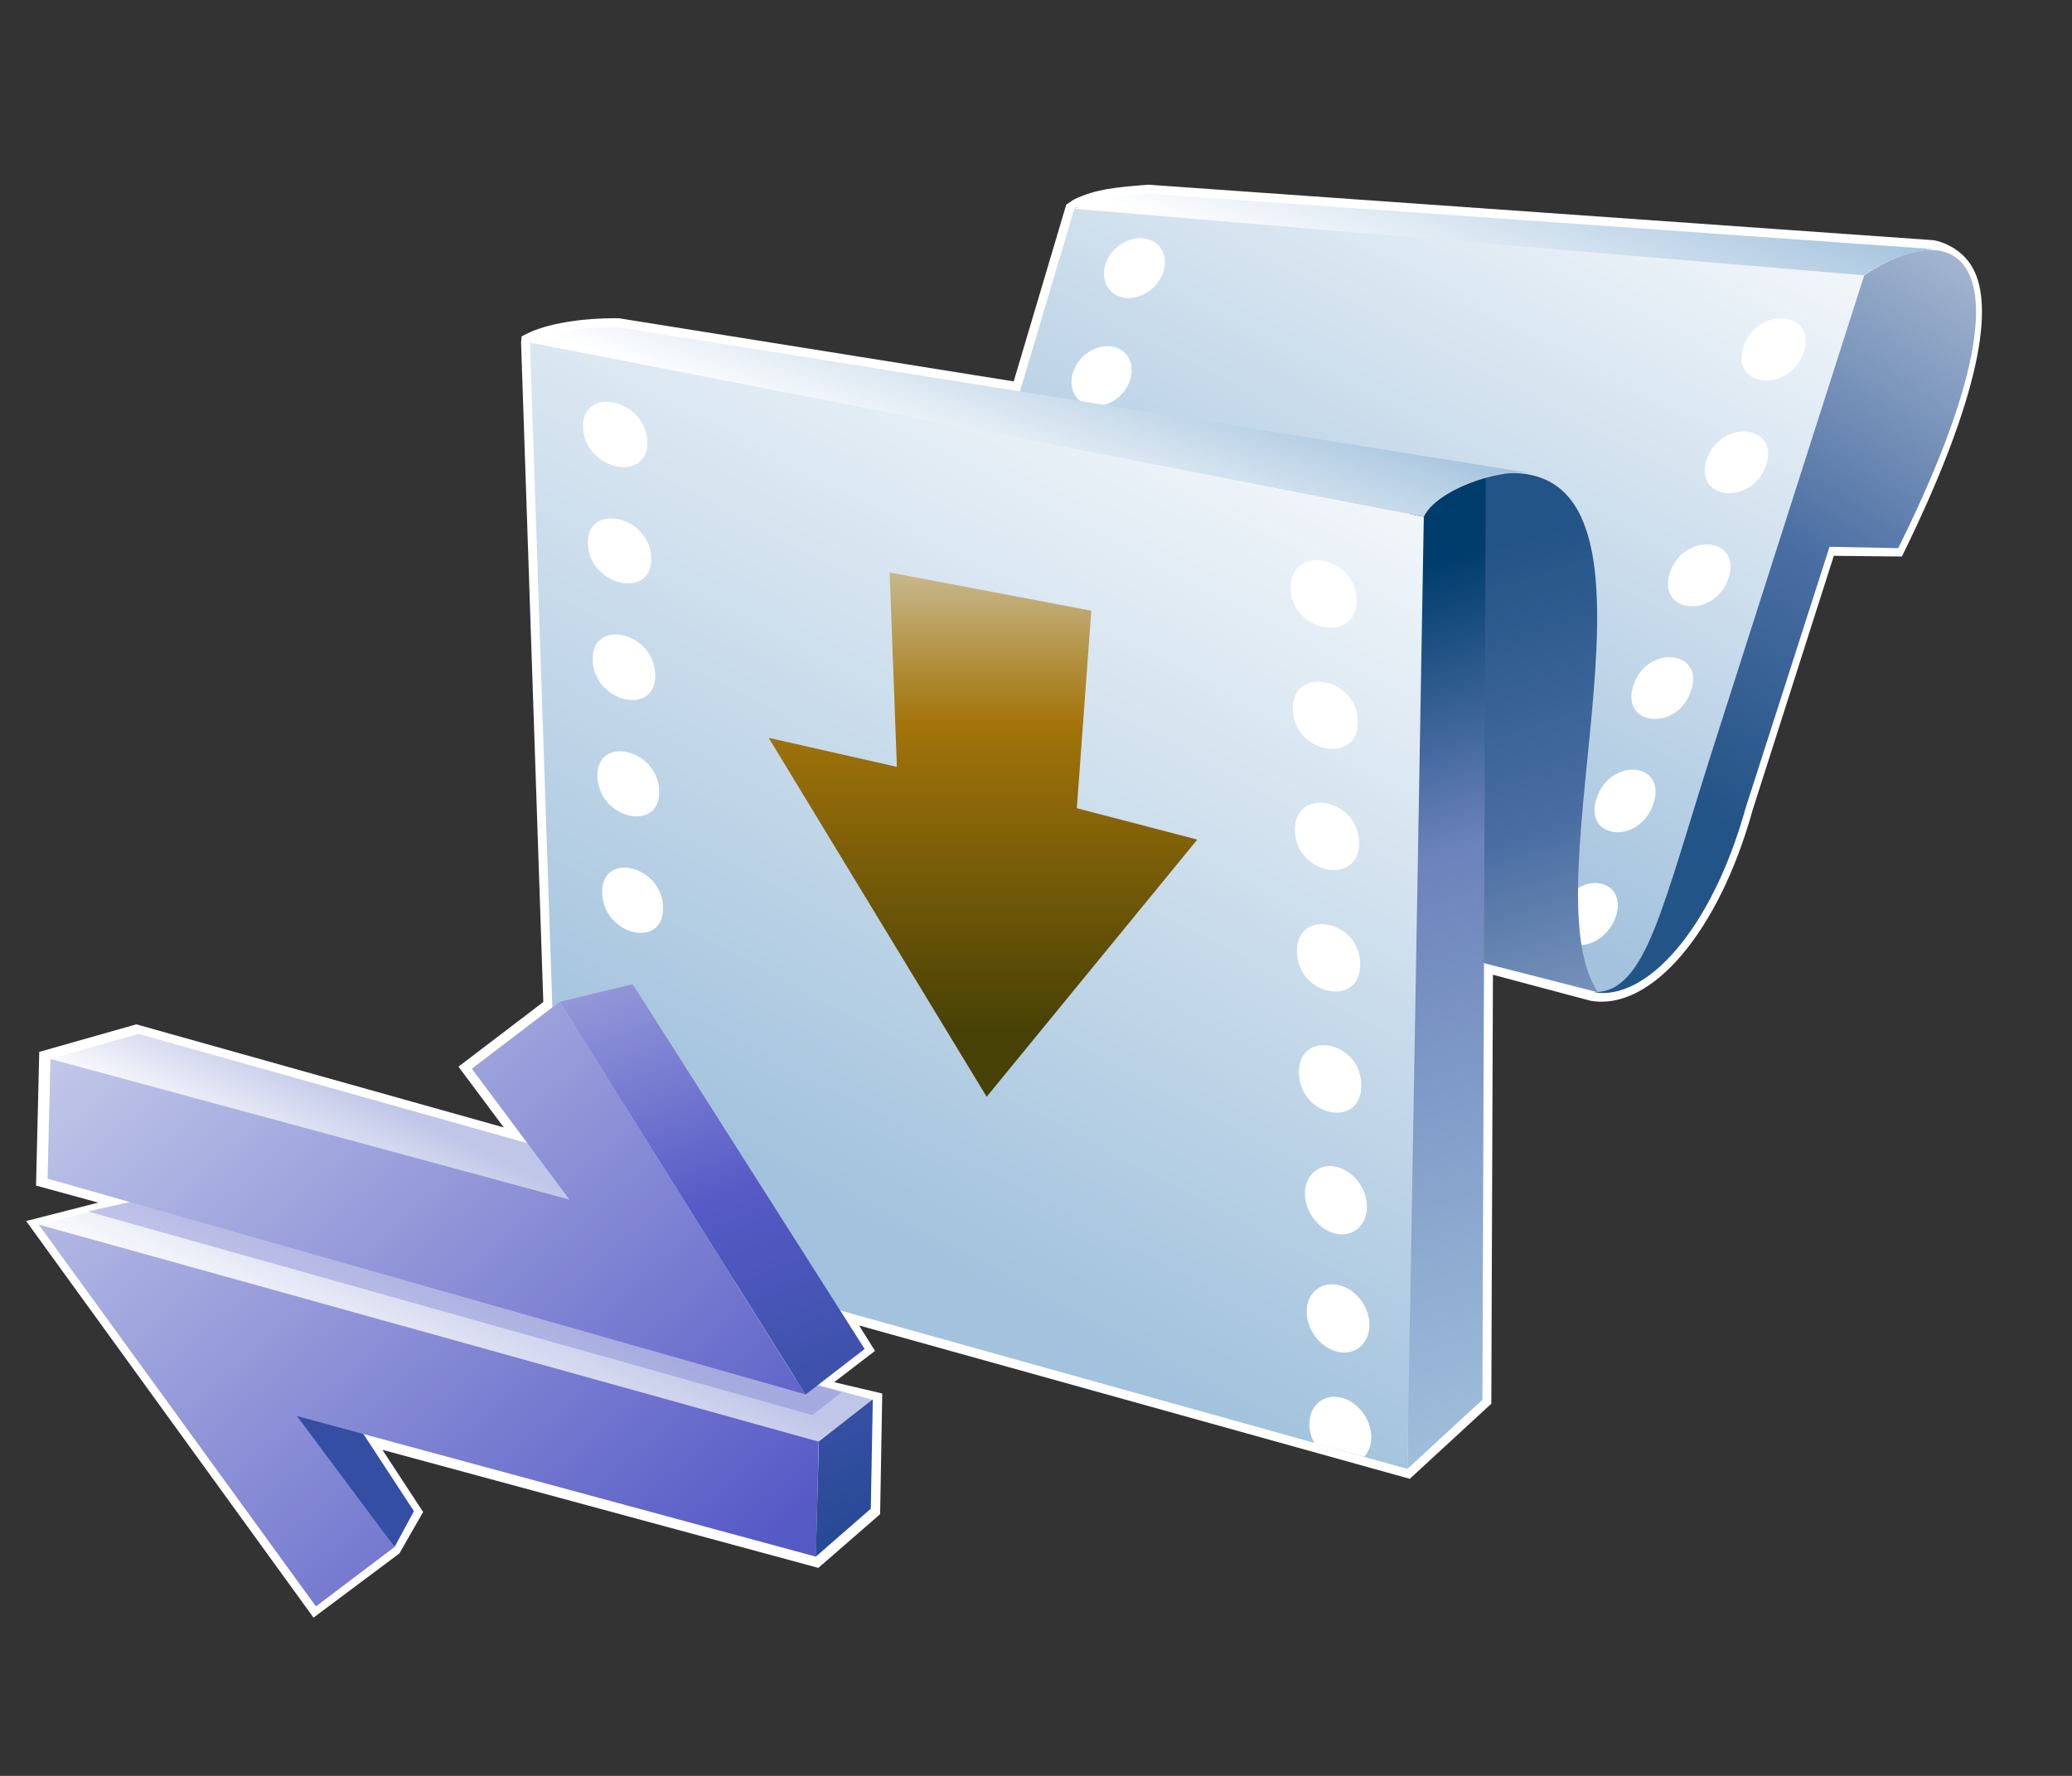<?xml version="1.0" encoding="UTF-8"?>
<svg xmlns="http://www.w3.org/2000/svg" xmlns:xlink="http://www.w3.org/1999/xlink" contentScriptType="text/ecmascript" width="84" baseProfile="tiny" zoomAndPan="magnify" contentStyleType="text/css" viewBox="0 0 84 72" height="72" preserveAspectRatio="xMidYMid meet" version="1.1">
    <rect x="0" y="0" width="84" height="72" fill="#333333" stroke="none"/>
    <g>
        <g>
            <path fill="#ffffff" d="M 79.939 10.8 C 79.393 9.892 78.395 9.739 78.395 9.739 L 46.544 7.488 C 45.181 7.599 44.459 7.66 43.549 8.081 L 43.227 8.295 C 43.227 8.295 41.261 14.904 41.096 15.463 C 40.494 15.367 25.091 12.903 25.091 12.903 C 23.558 12.886 22.146 13.13 21.352 13.533 L 21.146 13.637 L 21.125 13.899 C 21.125 13.899 22.012 40.257 22.026 40.625 C 21.754 40.83 18.586 43.245 18.586 43.245 C 18.586 43.245 19.768 44.831 20.425 45.711 C 18.638 45.212 5.526 41.53 5.526 41.53 L 1.591 42.647 L 1.461 48.067 L 3.984 48.758 L 1.059 49.504 L 12.71 65.584 L 16.192 62.981 L 17.154 61.302 C 17.154 61.302 16.084 59.666 15.503 58.781 C 17.158 59.229 33.176 63.567 33.176 63.567 L 35.681 61.389 L 35.767 56.497 L 33.818 56.039 L 35.473 54.77 C 35.473 54.77 34.843 53.758 34.828 53.739 C 36.507 54.208 57.153 59.956 57.153 59.956 L 60.459 56.911 C 60.459 56.911 60.514 42.026 60.524 39.519 L 64.477 40.573 C 66.95 41.008 69.692 37.757 71.049 32.852 C 71.049 32.852 74.19 23.023 74.344 22.534 C 74.783 22.543 77.104 22.562 77.104 22.562 C 79.939 16.806 81.018 12.59 79.939 10.8 z "/>
            <linearGradient x1="-678.259" gradientTransform="matrix(1.19 0 0 -1.19 875.673 1351.901)" y1="1136.3" x2="-692.603" gradientUnits="userSpaceOnUse" y2="1109.043" xlink:type="simple" xlink:actuate="onLoad" id="XMLID_15_" xlink:show="other">
                <stop stop-color="#ffffff" offset="0"/>
                <stop stop-color="#ffffff" offset="0.05"/>
                <stop stop-color="#a2c2dd" offset="1"/>
            </linearGradient>
            <path fill="url(#XMLID_15_)" d="M 75.561 11.098 L 43.574 8.398 L 37.177 29.894 L 64.792 40.233 C 70.711 39.271 75.561 11.098 75.561 11.098 z "/>
            <linearGradient x1="-661.568" gradientTransform="matrix(1.19 0 0 -1.19 875.673 1351.901)" y1="1136.36" x2="-679.024" gradientUnits="userSpaceOnUse" y2="1108.739" xlink:type="simple" xlink:actuate="onLoad" id="XMLID_16_" xlink:show="other">
                <stop stop-color="#ffffff" offset="0"/>
                <stop stop-color="#496da2" offset="0.71"/>
                <stop stop-color="#235487" offset="0.99"/>
                <stop stop-color="#235487" offset="1"/>
            </linearGradient>
            <path fill="url(#XMLID_16_)" d="M 75.573 11.171 L 69.635 29.741 C 67.335 36.876 66.781 40.2 64.619 40.229 C 66.706 40.592 69.372 37.762 70.77 32.756 L 74.171 22.169 L 76.955 22.223 C 82.824 10.393 79.404 8.568 75.573 11.171 z "/>
            <linearGradient x1="-685.714" gradientTransform="matrix(1.19 0 0 -1.19 875.673 1351.901)" y1="1124.096" x2="-682.646" gradientUnits="userSpaceOnUse" y2="1132.425" xlink:type="simple" xlink:actuate="onLoad" id="XMLID_17_" xlink:show="other">
                <stop stop-color="#ffffff" offset="0"/>
                <stop stop-color="#ffffff" offset="0.05"/>
                <stop stop-color="#a2c2dd" offset="1"/>
            </linearGradient>
            <path fill="url(#XMLID_17_)" d="M 75.561 11.162 C 76.422 10.603 77.112 10.266 78.371 10.1 L 46.521 7.848 C 45.156 7.964 44.491 8.015 43.574 8.466 L 75.561 11.162 z "/>
            <path fill="#ffffff" d="M 46.356 9.661 C 45.699 9.589 45.005 10.071 44.809 10.738 C 44.609 11.403 44.976 12.006 45.628 12.076 C 46.276 12.148 46.97 11.667 47.172 10.998 C 47.375 10.329 47.011 9.732 46.356 9.661 z "/>
            <path fill="#ffffff" d="M 45.024 14.045 C 44.379 13.972 43.688 14.453 43.492 15.119 C 43.295 15.783 43.652 16.388 44.293 16.463 C 44.937 16.532 45.618 16.051 45.822 15.384 C 46.029 14.714 45.67 14.114 45.024 14.045 z "/>
            <path fill="#ffffff" d="M 70.676 14.075 C 70.138 15.736 72.578 15.941 73.122 14.276 C 73.683 12.599 71.213 12.394 70.676 14.075 z "/>
            <path fill="#ffffff" d="M 69.189 18.646 C 68.651 20.3 71.06 20.502 71.602 18.85 C 72.153 17.185 69.729 16.98 69.189 18.646 z "/>
            <path fill="#ffffff" d="M 67.701 23.223 C 67.168 24.892 69.533 25.096 70.079 23.426 C 70.63 21.767 68.241 21.56 67.701 23.223 z "/>
            <path fill="#ffffff" d="M 66.215 27.795 C 65.678 29.454 68.014 29.663 68.556 28.004 C 69.114 26.339 66.749 26.127 66.215 27.795 z "/>
            <path fill="#ffffff" d="M 64.725 32.37 C 64.183 34.05 66.48 34.262 67.033 32.581 C 67.593 30.896 65.275 30.683 64.725 32.37 z "/>
            <path fill="#ffffff" d="M 63.855 36.087 L 63.953 38.312 C 64.583 38.376 65.275 37.86 65.506 37.165 C 65.906 35.954 64.746 35.427 63.855 36.087 z "/>
            <linearGradient x1="-676" gradientTransform="matrix(1.19 0 0 -1.19 875.673 1351.901)" y1="1085.019" x2="-686.166" gradientUnits="userSpaceOnUse" y2="1117.422" xlink:type="simple" xlink:actuate="onLoad" id="XMLID_18_" xlink:show="other">
                <stop stop-color="#ffffff" offset="0"/>
                <stop stop-color="#496da2" offset="0.71"/>
                <stop stop-color="#235487" offset="0.99"/>
                <stop stop-color="#235487" offset="1"/>
            </linearGradient>
            <path fill="url(#XMLID_18_)" d="M 61.156 19.177 C 68.493 19.006 61.817 35.932 64.789 40.233 L 58.601 38.651 C 58.602 38.65 55.963 18.232 61.156 19.177 z "/>
            <linearGradient x1="-680.394" gradientTransform="matrix(1.19 0 0 -1.19 875.673 1351.901)" y1="1083.63" x2="-690.561" gradientUnits="userSpaceOnUse" y2="1116.045" xlink:type="simple" xlink:actuate="onLoad" id="XMLID_19_" xlink:show="other">
                <stop stop-color="#a2c2dd" offset="0"/>
                <stop stop-color="#a2c2dd" offset="0.1"/>
                <stop stop-color="#6c83bb" offset="0.71"/>
                <stop stop-color="#003d6d" offset="0.99"/>
                <stop stop-color="#003d6d" offset="1"/>
            </linearGradient>
            <polygon fill="url(#XMLID_19_)" points="57.059,59.551 57.205,20.097 60.231,19.319 60.098,56.753   "/>
            <linearGradient x1="-690.37" gradientTransform="matrix(1.19 0 0 -1.19 875.673 1351.901)" y1="1127.972" x2="-707.817" gradientUnits="userSpaceOnUse" y2="1094.82" xlink:type="simple" xlink:actuate="onLoad" id="XMLID_20_" xlink:show="other">
                <stop stop-color="#ffffff" offset="0"/>
                <stop stop-color="#ffffff" offset="0.05"/>
                <stop stop-color="#a2c2dd" offset="1"/>
            </linearGradient>
            <polygon fill="url(#XMLID_20_)" points="57.053,59.553 22.7,49.955 21.483,13.85 57.722,20.952   "/>
            <linearGradient x1="-701.643" gradientTransform="matrix(1.19 0 0 -1.19 875.673 1351.901)" y1="1118.495" x2="-698.991" gradientUnits="userSpaceOnUse" y2="1125.707" xlink:type="simple" xlink:actuate="onLoad" id="XMLID_21_" xlink:show="other">
                <stop stop-color="#ffffff" offset="0"/>
                <stop stop-color="#ffffff" offset="0.05"/>
                <stop stop-color="#a2c2dd" offset="1"/>
            </linearGradient>
            <path fill="url(#XMLID_21_)" d="M 57.722 20.952 C 58.22 19.899 60.68 18.973 62.124 19.192 L 25.033 13.26 C 23.66 13.25 22.234 13.463 21.456 13.882 L 57.722 20.952 z "/>
            <path fill="#ffffff" d="M 23.636 17.345 C 23.71 19.066 26.304 19.613 26.244 17.891 C 26.178 16.167 23.561 15.62 23.636 17.345 z "/>
            <path fill="#ffffff" d="M 23.833 22.065 C 23.91 23.778 26.47 24.323 26.404 22.608 C 26.339 20.896 23.755 20.351 23.833 22.065 z "/>
            <path fill="#ffffff" d="M 24.028 26.788 C 24.106 28.509 26.624 29.054 26.564 27.331 C 26.504 25.592 23.956 25.048 24.028 26.788 z "/>
            <path fill="#ffffff" d="M 24.22 31.507 C 24.295 33.223 26.785 33.77 26.724 32.052 C 26.663 30.336 24.146 29.792 24.22 31.507 z "/>
            <path fill="#ffffff" d="M 24.415 36.227 C 24.483 37.949 26.941 38.493 26.882 36.77 C 26.819 35.048 24.337 34.507 24.415 36.227 z "/>
            <path fill="#ffffff" d="M 52.325 23.847 C 52.361 25.629 55.02 26.116 54.997 24.332 C 54.98 22.533 52.294 22.045 52.325 23.847 z "/>
            <path fill="#ffffff" d="M 52.413 28.758 C 52.444 30.542 55.07 31.03 55.05 29.246 C 55.022 27.465 52.375 26.977 52.413 28.758 z "/>
            <path fill="#ffffff" d="M 52.496 33.675 C 52.531 35.452 55.12 35.936 55.098 34.158 C 55.072 32.362 52.467 31.878 52.496 33.675 z "/>
            <path fill="#ffffff" d="M 52.58 38.588 C 52.611 40.382 55.166 40.869 55.145 39.075 C 55.127 37.29 52.542 36.803 52.58 38.588 z "/>
            <path fill="#ffffff" d="M 52.661 43.505 C 52.694 45.29 55.214 45.777 55.189 43.986 C 55.171 42.193 52.628 41.707 52.661 43.505 z "/>
            <path fill="#ffffff" d="M 54.135 47.299 C 53.439 47.167 52.886 47.67 52.903 48.421 C 52.924 49.172 53.493 49.89 54.187 50.023 C 54.879 50.159 55.425 49.655 55.415 48.901 C 55.406 48.146 54.831 47.433 54.135 47.299 z "/>
            <path fill="#ffffff" d="M 54.218 52.089 C 53.512 51.958 52.953 52.463 52.974 53.211 C 52.991 53.967 53.573 54.679 54.275 54.814 C 54.973 54.946 55.53 54.445 55.519 53.69 C 55.506 52.939 54.927 52.222 54.218 52.089 z "/>
            <path fill="#ffffff" d="M 55.594 58.254 C 55.583 57.501 55.01 56.782 54.308 56.65 C 53.614 56.519 53.064 57.021 53.082 57.773 C 53.086 58.03 53.163 58.282 53.282 58.51 L 55.314 59.057 C 55.487 58.859 55.6 58.58 55.594 58.254 z "/>
            <linearGradient x1="-702.092" gradientTransform="matrix(1.19 0 0 -1.19 875.673 1351.901)" y1="1120.656" x2="-702.092" gradientUnits="userSpaceOnUse" y2="1099.604" xlink:type="simple" xlink:actuate="onLoad" id="XMLID_22_" xlink:show="other">
                <stop stop-color="#e6eef4" offset="0"/>
                <stop stop-color="#a3740a" offset="0.44"/>
                <stop stop-color="#474105" offset="0.94"/>
                <stop stop-color="#474105" offset="1"/>
            </linearGradient>
            <polygon fill="url(#XMLID_22_)" points="36.36,31.091 36.068,23.208 44.242,24.76 43.655,32.767 48.538,34.04 40,44.466     31.163,29.914   "/>
            <polygon fill="#334ea2" points="11.26,56.774 15.996,62.719 16.781,61.268 13.445,56.171   "/>
            <linearGradient x1="-738.655" gradientTransform="matrix(1.19 0 0 -1.19 875.673 1351.901)" y1="1109.266" x2="-681.243" gradientUnits="userSpaceOnUse" y2="1043.958" xlink:type="simple" xlink:actuate="onLoad" id="XMLID_23_" xlink:show="other">
                <stop stop-color="#e6eef4" offset="0"/>
                <stop stop-color="#575ac6" offset="0.44"/>
                <stop stop-color="#003d6d" offset="0.94"/>
                <stop stop-color="#003d6d" offset="1"/>
            </linearGradient>
            <polygon fill="url(#XMLID_23_)" points="15.996,62.719 12.038,57.41 33.082,63.113 33.196,58.26 1.562,49.639 12.808,65.129   "/>
            <linearGradient x1="-721.767" gradientTransform="matrix(1.19 0 0 -1.19 875.673 1351.901)" y1="1087.47" x2="-718.924" gradientUnits="userSpaceOnUse" y2="1093.155" xlink:type="simple" xlink:actuate="onLoad" id="XMLID_24_" xlink:show="other">
                <stop stop-color="#ffffff" offset="0"/>
                <stop stop-color="#c0c6e8" offset="1"/>
            </linearGradient>
            <polygon fill="url(#XMLID_24_)" points="35.379,56.755 5.663,48.638 1.57,49.648 33.162,58.442   "/>
            <polygon fill="#7b7fd1" fill-opacity="0.4" points="34.118,56.448 5.663,48.638 3.557,49.114 32.933,57.373   "/>
            <linearGradient x1="-717.723" gradientTransform="matrix(1.19 0 0 -1.19 875.673 1351.901)" y1="1113.77" x2="-701.799" gradientUnits="userSpaceOnUse" y2="1072.153" xlink:type="simple" xlink:actuate="onLoad" id="XMLID_25_" xlink:show="other">
                <stop stop-color="#e6eef4" offset="0"/>
                <stop stop-color="#575ac6" offset="0.44"/>
                <stop stop-color="#003d6d" offset="0.94"/>
                <stop stop-color="#003d6d" offset="1"/>
            </linearGradient>
            <polygon fill="url(#XMLID_25_)" points="33.2,58.433 35.384,56.734 35.303,61.168 33.074,63.111   "/>
            <linearGradient x1="-725.503" gradientTransform="matrix(1.19 0 0 -1.19 875.673 1351.901)" y1="1095.244" x2="-723.64" gradientUnits="userSpaceOnUse" y2="1098.954" xlink:type="simple" xlink:actuate="onLoad" id="XMLID_26_" xlink:show="other">
                <stop stop-color="#ffffff" offset="0"/>
                <stop stop-color="#c0c6e8" offset="1"/>
            </linearGradient>
            <polygon fill="url(#XMLID_26_)" points="22.037,46.532 5.616,41.918 2.046,42.934 23.895,49.2   "/>
            <linearGradient x1="-718.207" gradientTransform="matrix(1.19 0 0 -1.19 875.673 1351.901)" y1="1113.581" x2="-702.285" gradientUnits="userSpaceOnUse" y2="1071.969" xlink:type="simple" xlink:actuate="onLoad" id="XMLID_27_" xlink:show="other">
                <stop stop-color="#e6eef4" offset="0"/>
                <stop stop-color="#575ac6" offset="0.44"/>
                <stop stop-color="#003d6d" offset="0.94"/>
                <stop stop-color="#003d6d" offset="1"/>
            </linearGradient>
            <polygon fill="url(#XMLID_27_)" points="25.65,39.902 22.69,40.615 32.656,56.54 35.054,54.692   "/>
            <linearGradient x1="-736.434" gradientTransform="matrix(1.19 0 0 -1.19 875.673 1351.901)" y1="1111.218" x2="-679.024" gradientUnits="userSpaceOnUse" y2="1045.911" xlink:type="simple" xlink:actuate="onLoad" id="XMLID_28_" xlink:show="other">
                <stop stop-color="#e6eef4" offset="0"/>
                <stop stop-color="#575ac6" offset="0.44"/>
                <stop stop-color="#003d6d" offset="0.94"/>
                <stop stop-color="#003d6d" offset="1"/>
            </linearGradient>
            <polygon fill="url(#XMLID_28_)" points="19.129,43.329 23.087,48.636 2.046,42.934 1.929,47.786 32.645,56.529 22.69,40.615   "/>
        </g>
        <rect width="84" fill="none" height="72"/>
    </g>
</svg>
